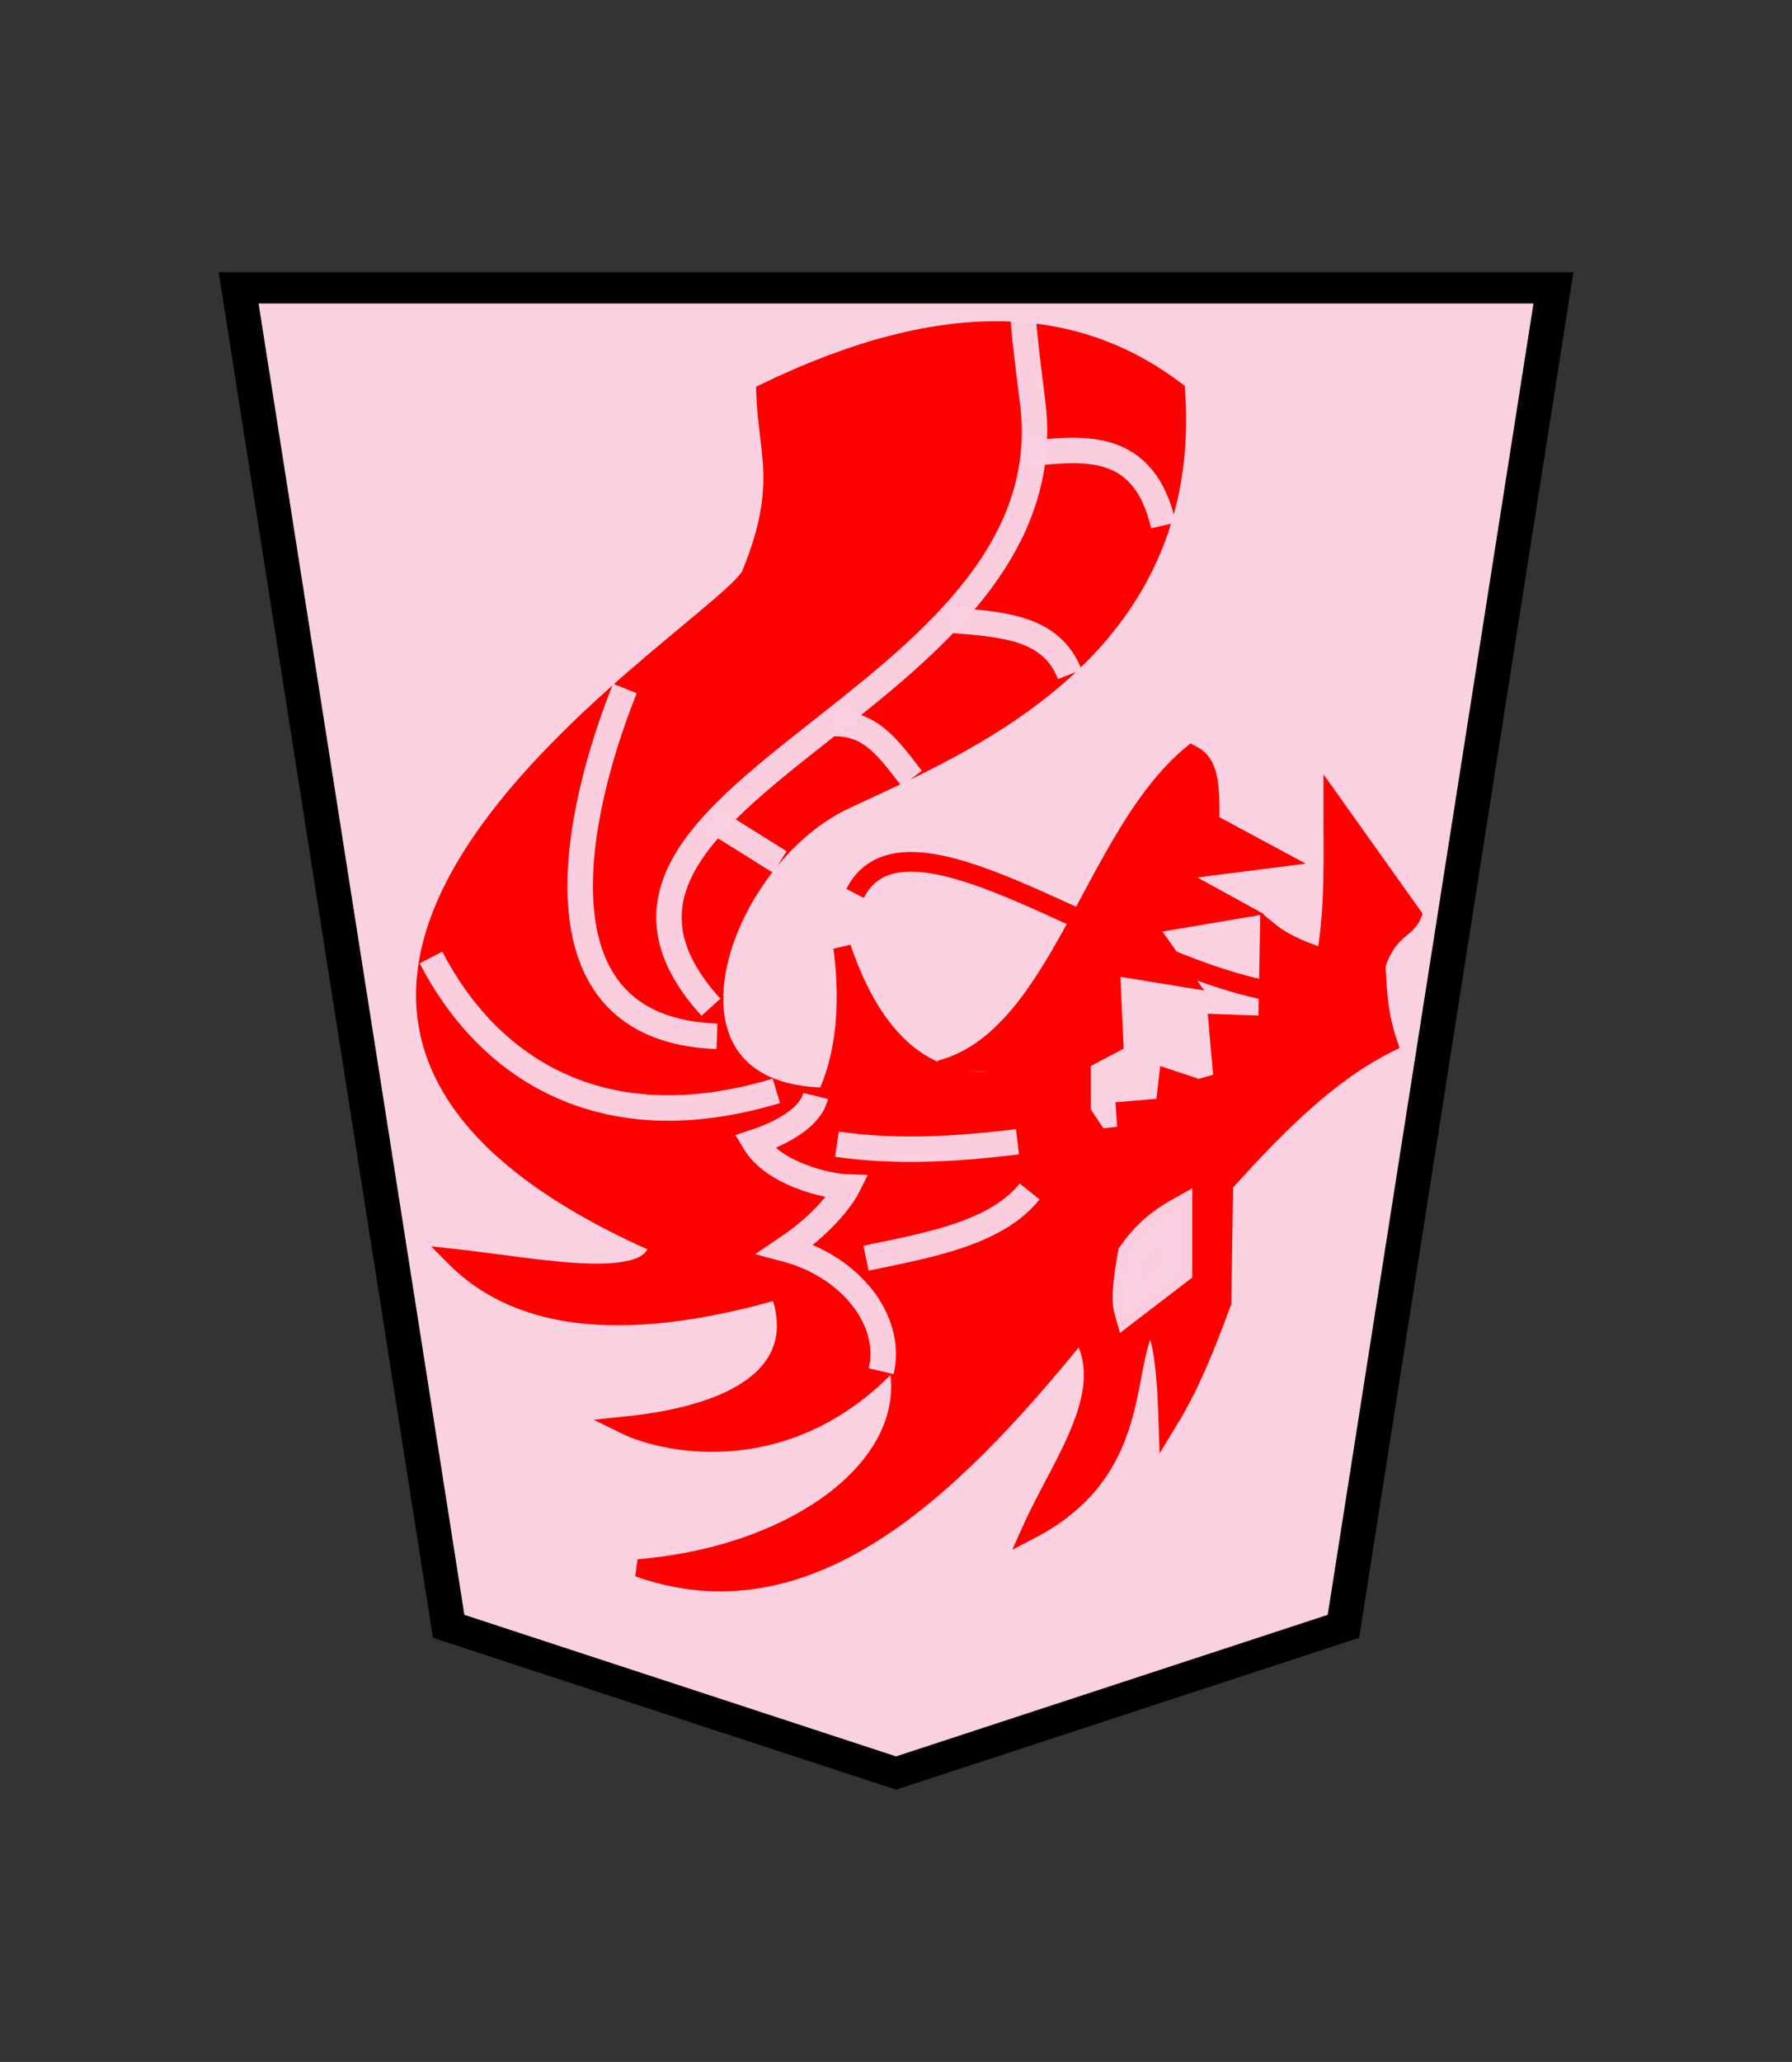 <svg xmlns="http://www.w3.org/2000/svg" width="52.157" height="60"><rect width="100%" height="100%" fill="#333333" stroke="none"/><g opacity=".99"><path d="M-36.762-31.01l-13.206 4.802-6.2 43.812h38.813l-6.2-43.812z" fill="#fdd3e3" fill-opacity=".992" stroke="#000" transform="matrix(-.986 0 0 -.889 -10.167 24.025)" stroke-width="1.024"/><g stroke-width=".8" fill="none" stroke="#fff"><path d="M25.647 39.9c.35-1.48-.9-3.056-2.782-3.554 1.353-.905 1.803-1.806 1.803-1.806-.606-.02-2.156-.382-2.708-1.305.256-.084 1.582-.526 1.78-1.344M22.596 31.742c-5.197 1.567-8.455-.785-10.051-3.88M20.868 30.155c-5.6-.195-4.076-6.641-2.68-10.121M17.835 32.095c-2.318-1.26-4.256-3.003-3.42-8.253M21.327 20.563c1.225-.555 1.855-5.25.987-4.973M17.659 28.745c-1.957-7.638 10.527-9.703 8.71-17.281M20.692 29.309c-5.778-6.348 10.898-8.88 9.31-17.951M32.048 35.269c-1.387 1.872-2.616 3.934-4.902 4.726M29.614 33.224c-1.751.212-3.503.324-5.255.07M29.967 34.67c-.965 1.206-2.883 1.555-4.761 1.94" stroke-width=".55"/></g><path d="M38.008 28.956c-4.678-.157-11.5-6.11-13.12-2.962" fill="none" stroke="red" stroke-width=".55"/><path d="M27.353 31.113c3.472-.893 4.417-6.767 7.331-9.177.506.253.57.82.549 1.995l1.945 1.047-3.142.4 1.995 1.097-2.643.448 1.097 1.547-2.145-.35.1 2.245-.948.499v1.496l.499.748.798-.1-.05-.698 1.147-.1.1-.848.898.3.698-.2-.15-1.696 1.447.05.05-2.743c.326.266.79.532 1.646.798.265-1.563.196-2.976.2-4.539l2.343 3.292c-.186.452-.692.412-1.047 1.447.03.722.059 1.442.349 2.294-1.76.87-3.29 2.433-4.788 4.09l-.05 3.44c-.627 1.719-1.062 2.65-1.603 3.533-.04-1.278-.109-2.336-.434-3.058-.995 1.058-.02 4.324-3.549 6.16.885-1.98 2.538-4.054 1.446-5.786-3.928 4.87-8.017 8.595-12.867 6.883 4.786-.393 8.325-3.161 7.499-6.154-3.008 3.36-6.696 2.582-7.879 2.004 3.733-.385 5.259-1.816 4.47-3.93-4.226 1.214-7.461 1.03-9.427-.948 2.367.259 5.81.993 5.9-.393-16.565-7.31 2.43-18.133 2.728-19.557 1.033-2.554.447-3.523.4-5.237 5.418-2.619 9.156-2.176 11.97-.05.543 7.647-6.246 10.332-9.642 11.93-3.72 1.752-6.013 8.537-.556 8.612.464-.976.728-2.452.472-4.332 1.139 3.35 3.068 4.328 5.536 3.69" fill="red" stroke="red" stroke-width=".513"/><g stroke-width=".8"><path d="M25.647 39.9c.35-1.48-.9-3.056-2.782-3.554 1.353-.905 1.803-1.806 1.803-1.806-.606-.02-2.156-.382-2.708-1.305.256-.084 1.582-.526 1.78-1.344" fill="none" stroke="#fcd2e3" stroke-width=".741" stroke-opacity=".988"/><g stroke="#fff"><path d="M22.596 31.742c-5.197 1.567-8.455-.785-10.051-3.88M20.868 30.155c-5.6-.195-4.076-6.641-2.68-10.121" fill="none" stroke="#fcd2e3" stroke-width=".741" stroke-opacity=".988"/><path d="M20.692 29.309c-5.675-6.235 10.31-8.788 9.378-17.472-.017-.158-.284-2.223-.278-2.507" fill="none" stroke="#fcd2e3" stroke-width=".741" stroke-opacity=".988"/></g><path d="M29.614 33.224c-1.751.212-3.503.324-5.255.07M29.967 34.67c-.965 1.206-2.883 1.555-4.761 1.94" fill="none" stroke="#fcd2e3" stroke-width=".741" stroke-opacity=".988"/></g><path d="M32.802 38.163l1.529-1.172v-1.783c-.772.431-1.131.853-1.427 1.274-.101.628-.22 1.273-.102 1.681z" fill="#fcd2e3" fill-opacity=".988" stroke="#fcd2e3" stroke-width=".741" stroke-opacity=".988"/><path d="M38.008 28.956c-4.678-.157-11.5-6.11-13.12-2.962" fill="none" stroke="red" stroke-width=".57"/><path d="M22.698 25.084l-1.907-1.193M26.535 22.653c-.677-.875-1.176-1.606-2.246-1.598M31.138 19.625c-.522-1.344-1.88-1.458-3.438-1.576M33.864 15.29c-.565-2.47-2.31-2.27-4-2.078" fill="none" stroke="#fcd2e3" stroke-width=".741" stroke-opacity=".988"/></g></svg>